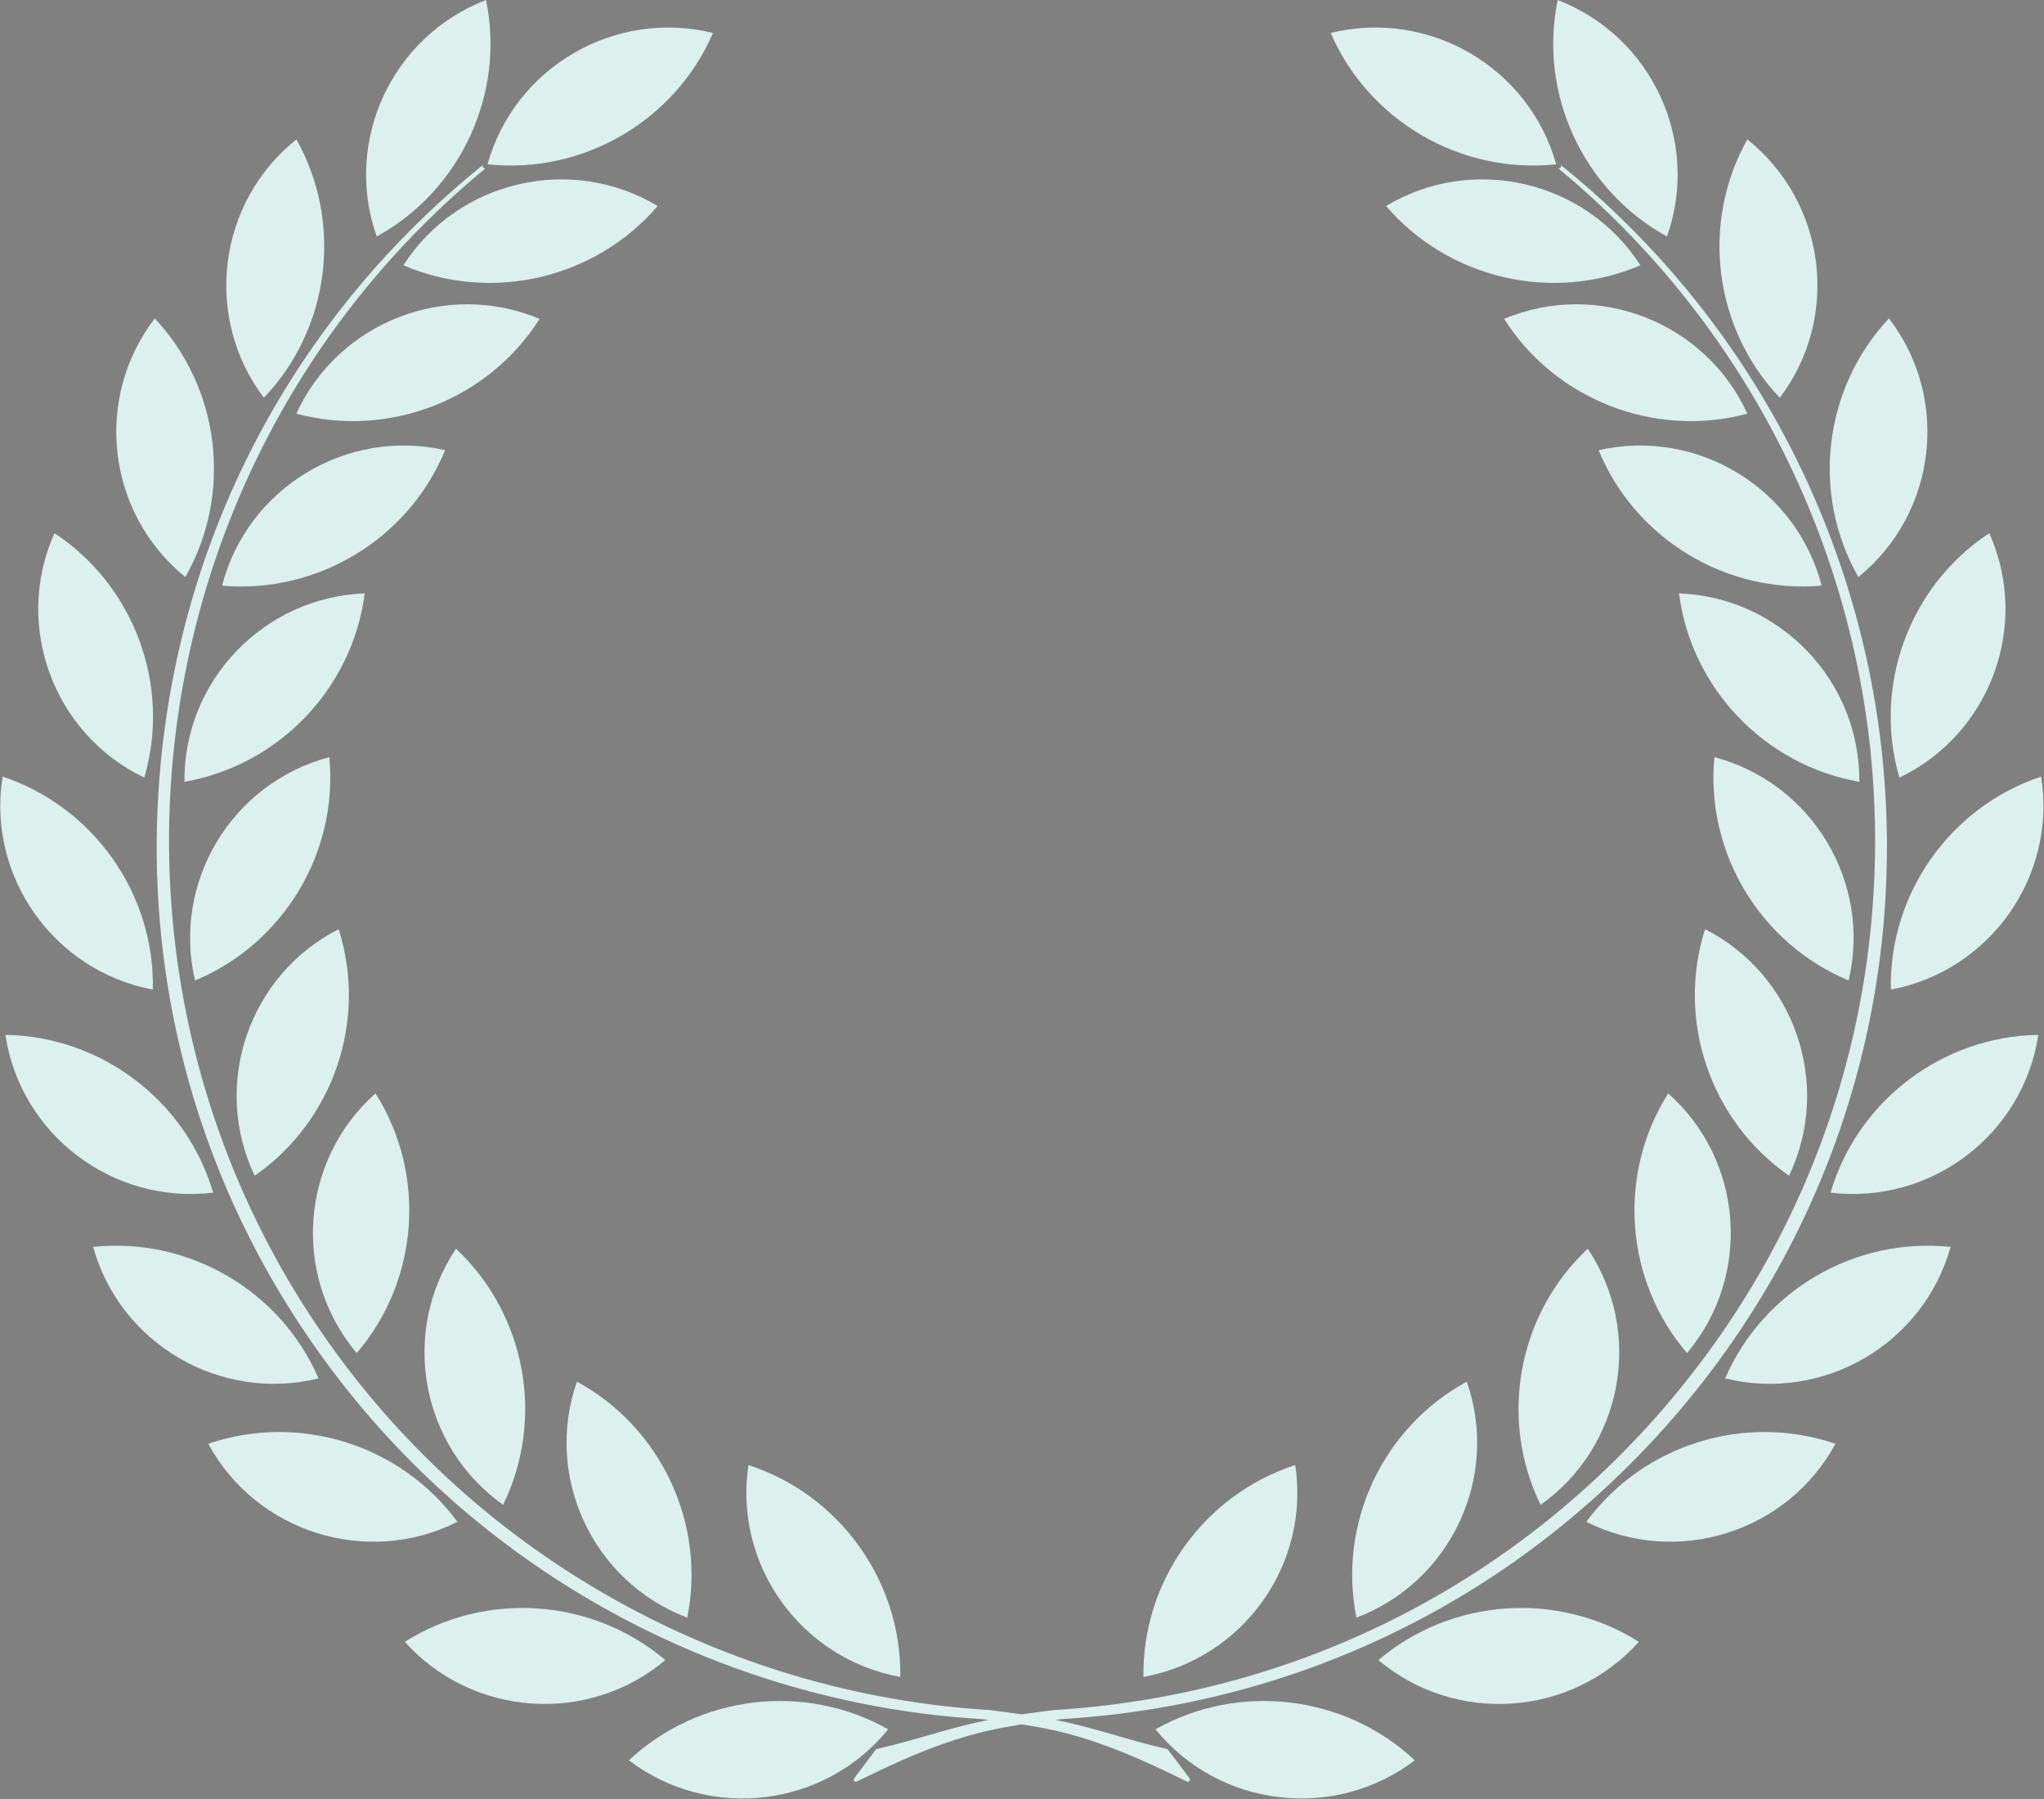 <svg width="75" height="66" viewBox="0 0 75 66" fill="none" xmlns="http://www.w3.org/2000/svg">
<rect x="0" y="0" width="75" height="66" fill="#808080" stroke="none"/>
<g clip-path="url(#clip0)">
<path fill-rule="evenodd" clip-rule="evenodd" d="M57.102 6.029C53.601 6.402 50.219 4.433 48.826 1.209C52.428 0.322 56.108 2.466 57.102 6.029Z" fill="#1A1A1A" fill-opacity="0.1"/>
<path fill-rule="evenodd" clip-rule="evenodd" d="M57.102 6.029C53.601 6.402 50.219 4.433 48.826 1.209C52.428 0.322 56.108 2.466 57.102 6.029Z" fill="#DCF0EE"/>
<path fill-rule="evenodd" clip-rule="evenodd" d="M60.191 9.733C56.955 11.117 53.142 10.228 50.858 7.557C54.038 5.651 58.188 6.619 60.191 9.733Z" fill="#1A1A1A" fill-opacity="0.1"/>
<path fill-rule="evenodd" clip-rule="evenodd" d="M60.191 9.733C56.955 11.117 53.142 10.228 50.858 7.557C54.038 5.651 58.188 6.619 60.191 9.733Z" fill="#DCF0EE"/>
<path fill-rule="evenodd" clip-rule="evenodd" d="M57.155 -0C60.617 1.331 62.401 5.189 61.167 8.678C58.083 6.983 56.444 3.438 57.155 -0Z" fill="#1A1A1A" fill-opacity="0.1"/>
<path fill-rule="evenodd" clip-rule="evenodd" d="M57.155 -0C60.617 1.331 62.401 5.189 61.167 8.678C58.083 6.983 56.444 3.438 57.155 -0Z" fill="#DCF0EE"/>
<path fill-rule="evenodd" clip-rule="evenodd" d="M64.114 5.114C67.01 7.426 67.54 11.641 65.306 14.594C62.88 12.05 62.393 8.177 64.114 5.114Z" fill="#1A1A1A" fill-opacity="0.1"/>
<path fill-rule="evenodd" clip-rule="evenodd" d="M64.114 5.114C67.01 7.426 67.54 11.641 65.306 14.594C62.88 12.05 62.393 8.177 64.114 5.114Z" fill="#DCF0EE"/>
<path fill-rule="evenodd" clip-rule="evenodd" d="M64.116 15.177C60.715 16.089 57.068 14.667 55.189 11.698C58.609 10.264 62.578 11.811 64.116 15.177Z" fill="#1A1A1A" fill-opacity="0.1"/>
<path fill-rule="evenodd" clip-rule="evenodd" d="M64.116 15.177C60.715 16.089 57.068 14.667 55.189 11.698C58.609 10.264 62.578 11.811 64.116 15.177Z" fill="#DCF0EE"/>
<path fill-rule="evenodd" clip-rule="evenodd" d="M69.311 11.681C71.567 14.617 71.068 18.837 68.189 21.17C66.446 18.119 66.904 14.243 69.311 11.681Z" fill="#1A1A1A" fill-opacity="0.1"/>
<path fill-rule="evenodd" clip-rule="evenodd" d="M69.311 11.681C71.567 14.617 71.068 18.837 68.189 21.17C66.446 18.119 66.904 14.243 69.311 11.681Z" fill="#DCF0EE"/>
<path fill-rule="evenodd" clip-rule="evenodd" d="M66.842 21.487C63.335 21.795 59.99 19.764 58.656 16.515C62.275 15.695 65.914 17.905 66.842 21.487Z" fill="#1A1A1A" fill-opacity="0.1"/>
<path fill-rule="evenodd" clip-rule="evenodd" d="M66.842 21.487C63.335 21.795 59.99 19.764 58.656 16.515C62.275 15.695 65.914 17.905 66.842 21.487Z" fill="#DCF0EE"/>
<path fill-rule="evenodd" clip-rule="evenodd" d="M61.607 21.768C65.315 21.909 68.257 24.983 68.223 28.683C64.754 28.075 62.052 25.251 61.607 21.768Z" fill="#1A1A1A" fill-opacity="0.1"/>
<path fill-rule="evenodd" clip-rule="evenodd" d="M61.607 21.768C65.315 21.909 68.257 24.983 68.223 28.683C64.754 28.075 62.052 25.251 61.607 21.768Z" fill="#DCF0EE"/>
<path fill-rule="evenodd" clip-rule="evenodd" d="M72.992 19.559C74.503 22.937 73.037 26.926 69.694 28.53C68.708 25.161 70.055 21.495 72.992 19.559Z" fill="#1A1A1A" fill-opacity="0.1"/>
<path fill-rule="evenodd" clip-rule="evenodd" d="M72.992 19.559C74.503 22.937 73.037 26.926 69.694 28.53C68.708 25.161 70.055 21.495 72.992 19.559Z" fill="#DCF0EE"/>
<path fill-rule="evenodd" clip-rule="evenodd" d="M74.895 28.49C75.479 32.143 73.027 35.619 69.381 36.306C69.303 32.797 71.555 29.604 74.895 28.49Z" fill="#1A1A1A" fill-opacity="0.1"/>
<path fill-rule="evenodd" clip-rule="evenodd" d="M74.895 28.49C75.479 32.143 73.027 35.619 69.381 36.306C69.303 32.797 71.555 29.604 74.895 28.49Z" fill="#DCF0EE"/>
<path fill-rule="evenodd" clip-rule="evenodd" d="M62.906 27.776C66.491 28.727 68.682 32.371 67.832 35.972C64.583 34.618 62.57 31.27 62.906 27.776Z" fill="#1A1A1A" fill-opacity="0.1"/>
<path fill-rule="evenodd" clip-rule="evenodd" d="M62.906 27.776C66.491 28.727 68.682 32.371 67.832 35.972C64.583 34.618 62.57 31.27 62.906 27.776Z" fill="#DCF0EE"/>
<path fill-rule="evenodd" clip-rule="evenodd" d="M62.563 34.088C65.867 35.771 67.238 39.794 65.646 43.135C62.755 41.129 61.497 37.434 62.563 34.088Z" fill="#1A1A1A" fill-opacity="0.1"/>
<path fill-rule="evenodd" clip-rule="evenodd" d="M62.563 34.088C65.867 35.771 67.238 39.794 65.646 43.135C62.755 41.129 61.497 37.434 62.563 34.088Z" fill="#DCF0EE"/>
<path fill-rule="evenodd" clip-rule="evenodd" d="M74.792 37.965C74.242 41.622 70.854 44.197 67.167 43.755C68.156 40.386 71.271 38.02 74.792 37.965Z" fill="#1A1A1A" fill-opacity="0.1"/>
<path fill-rule="evenodd" clip-rule="evenodd" d="M74.792 37.965C74.242 41.622 70.854 44.197 67.167 43.755C68.156 40.386 71.271 38.02 74.792 37.965Z" fill="#DCF0EE"/>
<path fill-rule="evenodd" clip-rule="evenodd" d="M63.3 50.57C64.692 47.345 68.07 45.374 71.573 45.745C70.581 49.309 66.904 51.454 63.3 50.57Z" fill="#1A1A1A" fill-opacity="0.1"/>
<path fill-rule="evenodd" clip-rule="evenodd" d="M63.3 50.57C64.692 47.345 68.07 45.374 71.573 45.745C70.581 49.309 66.904 51.454 63.3 50.57Z" fill="#DCF0EE"/>
<path fill-rule="evenodd" clip-rule="evenodd" d="M61.211 40.112C63.981 42.573 64.287 46.81 61.901 49.642C59.613 46.974 59.331 43.081 61.211 40.112Z" fill="#1A1A1A" fill-opacity="0.1"/>
<path fill-rule="evenodd" clip-rule="evenodd" d="M61.211 40.112C63.981 42.573 64.287 46.81 61.901 49.642C59.613 46.974 59.331 43.081 61.211 40.112Z" fill="#DCF0EE"/>
<path fill-rule="evenodd" clip-rule="evenodd" d="M58.205 55.832C60.284 52.998 64.019 51.828 67.349 52.968C65.584 56.222 61.519 57.496 58.205 55.832Z" fill="#1A1A1A" fill-opacity="0.1"/>
<path fill-rule="evenodd" clip-rule="evenodd" d="M58.205 55.832C60.284 52.998 64.019 51.828 67.349 52.968C65.584 56.222 61.519 57.496 58.205 55.832Z" fill="#DCF0EE"/>
<path fill-rule="evenodd" clip-rule="evenodd" d="M58.258 45.811C60.321 48.886 59.551 53.065 56.528 55.209C54.985 52.054 55.692 48.215 58.258 45.811Z" fill="#1A1A1A" fill-opacity="0.1"/>
<path fill-rule="evenodd" clip-rule="evenodd" d="M58.258 45.811C60.321 48.886 59.551 53.065 56.528 55.209C54.985 52.054 55.692 48.215 58.258 45.811Z" fill="#DCF0EE"/>
<path fill-rule="evenodd" clip-rule="evenodd" d="M50.576 60.904C53.257 58.628 57.162 58.355 60.136 60.234C57.663 62.991 53.411 63.289 50.576 60.904Z" fill="#1A1A1A" fill-opacity="0.1"/>
<path fill-rule="evenodd" clip-rule="evenodd" d="M50.576 60.904C53.257 58.628 57.162 58.355 60.136 60.234C57.663 62.991 53.411 63.289 50.576 60.904Z" fill="#DCF0EE"/>
<path fill-rule="evenodd" clip-rule="evenodd" d="M53.821 50.688C55.04 54.181 53.24 58.032 49.772 59.348C49.076 55.907 50.73 52.369 53.821 50.688Z" fill="#1A1A1A" fill-opacity="0.1"/>
<path fill-rule="evenodd" clip-rule="evenodd" d="M53.821 50.688C55.04 54.181 53.24 58.032 49.772 59.348C49.076 55.907 50.73 52.369 53.821 50.688Z" fill="#DCF0EE"/>
<path fill-rule="evenodd" clip-rule="evenodd" d="M47.527 53.747C48.083 57.405 45.605 60.861 41.955 61.522C41.903 58.011 44.179 54.836 47.527 53.747Z" fill="#1A1A1A" fill-opacity="0.1"/>
<path fill-rule="evenodd" clip-rule="evenodd" d="M47.527 53.747C48.083 57.405 45.605 60.861 41.955 61.522C41.903 58.011 44.179 54.836 47.527 53.747Z" fill="#DCF0EE"/>
<path fill-rule="evenodd" clip-rule="evenodd" d="M51.914 64.581C48.964 66.825 44.732 66.318 42.398 63.444C45.461 61.712 49.349 62.177 51.914 64.581Z" fill="#1A1A1A" fill-opacity="0.1"/>
<path fill-rule="evenodd" clip-rule="evenodd" d="M51.914 64.581C48.964 66.825 44.732 66.318 42.398 63.444C45.461 61.712 49.349 62.177 51.914 64.581Z" fill="#DCF0EE"/>
<path fill-rule="evenodd" clip-rule="evenodd" d="M23.075 64.581C25.641 62.177 29.528 61.713 32.591 63.444C30.257 66.319 26.026 66.825 23.075 64.581Z" fill="#1A1A1A" fill-opacity="0.1"/>
<path fill-rule="evenodd" clip-rule="evenodd" d="M23.075 64.581C25.641 62.177 29.528 61.713 32.591 63.444C30.257 66.319 26.026 66.825 23.075 64.581Z" fill="#DCF0EE"/>
<path fill-rule="evenodd" clip-rule="evenodd" d="M27.463 53.747C30.811 54.836 33.087 58.011 33.035 61.522C29.384 60.861 26.906 57.405 27.463 53.747Z" fill="#1A1A1A" fill-opacity="0.1"/>
<path fill-rule="evenodd" clip-rule="evenodd" d="M27.463 53.747C30.811 54.836 33.087 58.011 33.035 61.522C29.384 60.861 26.906 57.405 27.463 53.747Z" fill="#DCF0EE"/>
<path fill-rule="evenodd" clip-rule="evenodd" d="M21.169 50.688C24.26 52.369 25.914 55.907 25.217 59.348C21.75 58.032 19.949 54.181 21.169 50.688Z" fill="#1A1A1A" fill-opacity="0.1"/>
<path fill-rule="evenodd" clip-rule="evenodd" d="M21.169 50.688C24.26 52.369 25.914 55.907 25.217 59.348C21.75 58.032 19.949 54.181 21.169 50.688Z" fill="#DCF0EE"/>
<path fill-rule="evenodd" clip-rule="evenodd" d="M24.414 60.904C21.578 63.289 17.326 62.991 14.853 60.234C17.827 58.355 21.732 58.628 24.414 60.904Z" fill="#1A1A1A" fill-opacity="0.1"/>
<path fill-rule="evenodd" clip-rule="evenodd" d="M24.414 60.904C21.578 63.289 17.326 62.991 14.853 60.234C17.827 58.355 21.732 58.628 24.414 60.904Z" fill="#DCF0EE"/>
<path fill-rule="evenodd" clip-rule="evenodd" d="M16.731 45.811C19.298 48.215 20.005 52.054 18.461 55.209C15.438 53.065 14.669 48.886 16.731 45.811Z" fill="#1A1A1A" fill-opacity="0.1"/>
<path fill-rule="evenodd" clip-rule="evenodd" d="M16.731 45.811C19.298 48.215 20.005 52.054 18.461 55.209C15.438 53.065 14.669 48.886 16.731 45.811Z" fill="#DCF0EE"/>
<path fill-rule="evenodd" clip-rule="evenodd" d="M16.785 55.832C13.47 57.496 9.405 56.222 7.641 52.968C10.971 51.828 14.706 52.998 16.785 55.832Z" fill="#1A1A1A" fill-opacity="0.1"/>
<path fill-rule="evenodd" clip-rule="evenodd" d="M16.785 55.832C13.47 57.496 9.405 56.222 7.641 52.968C10.971 51.828 14.706 52.998 16.785 55.832Z" fill="#DCF0EE"/>
<path fill-rule="evenodd" clip-rule="evenodd" d="M11.689 50.57C8.086 51.454 4.408 49.309 3.417 45.745C6.918 45.374 10.298 47.346 11.689 50.57Z" fill="#1A1A1A" fill-opacity="0.1"/>
<path fill-rule="evenodd" clip-rule="evenodd" d="M11.689 50.57C8.086 51.454 4.408 49.309 3.417 45.745C6.918 45.374 10.298 47.346 11.689 50.57Z" fill="#DCF0EE"/>
<path fill-rule="evenodd" clip-rule="evenodd" d="M13.779 40.112C15.659 43.081 15.377 46.974 13.089 49.642C10.702 46.81 11.008 42.573 13.779 40.112Z" fill="#1A1A1A" fill-opacity="0.1"/>
<path fill-rule="evenodd" clip-rule="evenodd" d="M13.779 40.112C15.659 43.081 15.377 46.974 13.089 49.642C10.702 46.81 11.008 42.573 13.779 40.112Z" fill="#DCF0EE"/>
<path fill-rule="evenodd" clip-rule="evenodd" d="M12.427 34.088C13.493 37.434 12.234 41.129 9.344 43.135C7.752 39.794 9.123 35.771 12.427 34.088Z" fill="#1A1A1A" fill-opacity="0.1"/>
<path fill-rule="evenodd" clip-rule="evenodd" d="M12.427 34.088C13.493 37.434 12.234 41.129 9.344 43.135C7.752 39.794 9.123 35.771 12.427 34.088Z" fill="#DCF0EE"/>
<path fill-rule="evenodd" clip-rule="evenodd" d="M7.822 43.755C4.136 44.198 0.748 41.623 0.197 37.965C3.718 38.02 6.833 40.386 7.822 43.755Z" fill="#1A1A1A" fill-opacity="0.1"/>
<path fill-rule="evenodd" clip-rule="evenodd" d="M7.822 43.755C4.136 44.198 0.748 41.623 0.197 37.965C3.718 38.02 6.833 40.386 7.822 43.755Z" fill="#DCF0EE"/>
<path fill-rule="evenodd" clip-rule="evenodd" d="M12.084 27.776C12.419 31.27 10.406 34.618 7.157 35.972C6.307 32.371 8.498 28.727 12.084 27.776Z" fill="#1A1A1A" fill-opacity="0.1"/>
<path fill-rule="evenodd" clip-rule="evenodd" d="M12.084 27.776C12.419 31.27 10.406 34.618 7.157 35.972C6.307 32.371 8.498 28.727 12.084 27.776Z" fill="#DCF0EE"/>
<path fill-rule="evenodd" clip-rule="evenodd" d="M0.095 28.49C3.434 29.604 5.686 32.797 5.608 36.306C1.962 35.619 -0.489 32.143 0.095 28.49Z" fill="#1A1A1A" fill-opacity="0.1"/>
<path fill-rule="evenodd" clip-rule="evenodd" d="M0.095 28.49C3.434 29.604 5.686 32.797 5.608 36.306C1.962 35.619 -0.489 32.143 0.095 28.49Z" fill="#DCF0EE"/>
<path fill-rule="evenodd" clip-rule="evenodd" d="M1.998 19.559C4.935 21.495 6.282 25.161 5.295 28.53C1.952 26.926 0.486 22.937 1.998 19.559Z" fill="#1A1A1A" fill-opacity="0.1"/>
<path fill-rule="evenodd" clip-rule="evenodd" d="M1.998 19.559C4.935 21.495 6.282 25.161 5.295 28.53C1.952 26.926 0.486 22.937 1.998 19.559Z" fill="#DCF0EE"/>
<path fill-rule="evenodd" clip-rule="evenodd" d="M13.383 21.768C12.937 25.251 10.235 28.075 6.767 28.683C6.733 24.983 9.674 21.909 13.383 21.768Z" fill="#1A1A1A" fill-opacity="0.1"/>
<path fill-rule="evenodd" clip-rule="evenodd" d="M13.383 21.768C12.937 25.251 10.235 28.075 6.767 28.683C6.733 24.983 9.674 21.909 13.383 21.768Z" fill="#DCF0EE"/>
<path fill-rule="evenodd" clip-rule="evenodd" d="M8.148 21.487C9.075 17.905 12.715 15.695 16.333 16.515C14.999 19.764 11.654 21.795 8.148 21.487Z" fill="#1A1A1A" fill-opacity="0.1"/>
<path fill-rule="evenodd" clip-rule="evenodd" d="M8.148 21.487C9.075 17.905 12.715 15.695 16.333 16.515C14.999 19.764 11.654 21.795 8.148 21.487Z" fill="#DCF0EE"/>
<path fill-rule="evenodd" clip-rule="evenodd" d="M5.679 11.681C8.085 14.243 8.544 18.119 6.8 21.17C3.921 18.837 3.422 14.617 5.679 11.681Z" fill="#1A1A1A" fill-opacity="0.1"/>
<path fill-rule="evenodd" clip-rule="evenodd" d="M5.679 11.681C8.085 14.243 8.544 18.119 6.8 21.17C3.921 18.837 3.422 14.617 5.679 11.681Z" fill="#DCF0EE"/>
<path fill-rule="evenodd" clip-rule="evenodd" d="M10.876 5.114C12.596 8.177 12.109 12.05 9.683 14.594C7.449 11.641 7.98 7.426 10.876 5.114Z" fill="#1A1A1A" fill-opacity="0.1"/>
<path fill-rule="evenodd" clip-rule="evenodd" d="M10.876 5.114C12.596 8.177 12.109 12.05 9.683 14.594C7.449 11.641 7.98 7.426 10.876 5.114Z" fill="#DCF0EE"/>
<path fill-rule="evenodd" clip-rule="evenodd" d="M10.873 15.177C12.411 11.811 16.38 10.264 19.8 11.698C17.921 14.667 14.274 16.088 10.873 15.177Z" fill="#1A1A1A" fill-opacity="0.1"/>
<path fill-rule="evenodd" clip-rule="evenodd" d="M10.873 15.177C12.411 11.811 16.38 10.264 19.8 11.698C17.921 14.667 14.274 16.088 10.873 15.177Z" fill="#DCF0EE"/>
<path fill-rule="evenodd" clip-rule="evenodd" d="M14.799 9.733C16.802 6.619 20.952 5.651 24.132 7.557C21.847 10.228 18.035 11.117 14.799 9.733Z" fill="#1A1A1A" fill-opacity="0.1"/>
<path fill-rule="evenodd" clip-rule="evenodd" d="M14.799 9.733C16.802 6.619 20.952 5.651 24.132 7.557C21.847 10.228 18.035 11.117 14.799 9.733Z" fill="#DCF0EE"/>
<path fill-rule="evenodd" clip-rule="evenodd" d="M17.834 -0C18.545 3.438 16.907 6.983 13.823 8.678C12.588 5.189 14.372 1.331 17.834 -0Z" fill="#1A1A1A" fill-opacity="0.1"/>
<path fill-rule="evenodd" clip-rule="evenodd" d="M17.834 -0C18.545 3.438 16.907 6.983 13.823 8.678C12.588 5.189 14.372 1.331 17.834 -0Z" fill="#DCF0EE"/>
<path fill-rule="evenodd" clip-rule="evenodd" d="M17.888 6.029C18.882 2.465 22.562 0.323 26.163 1.209C24.77 4.433 21.392 6.403 17.888 6.029Z" fill="#1A1A1A" fill-opacity="0.1"/>
<path fill-rule="evenodd" clip-rule="evenodd" d="M17.888 6.029C18.882 2.465 22.562 0.323 26.163 1.209C24.77 4.433 21.392 6.403 17.888 6.029Z" fill="#DCF0EE"/>
<path fill-rule="evenodd" clip-rule="evenodd" d="M63.726 13.281C63.898 13.545 64.066 13.812 64.231 14.081C64.066 13.812 63.898 13.545 63.726 13.281ZM69.177 29.081C68.631 20.098 64.291 11.706 57.269 6.052C57.27 6.052 57.27 6.052 57.27 6.053C57.272 6.059 57.273 6.066 57.275 6.073C57.275 6.075 57.276 6.076 57.276 6.078C57.277 6.08 57.277 6.082 57.278 6.084C57.278 6.085 57.278 6.086 57.278 6.088C57.278 6.091 57.279 6.094 57.279 6.097C57.279 6.101 57.278 6.105 57.278 6.109C57.278 6.11 57.278 6.11 57.277 6.111C57.277 6.115 57.276 6.118 57.275 6.122C57.274 6.125 57.272 6.128 57.271 6.131C57.268 6.136 57.266 6.14 57.262 6.144C57.26 6.147 57.257 6.15 57.254 6.153C57.251 6.157 57.246 6.16 57.242 6.162C57.24 6.164 57.237 6.165 57.235 6.166C57.227 6.17 57.219 6.173 57.21 6.174C57.21 6.174 57.209 6.174 57.209 6.174C57.199 6.175 57.188 6.176 57.177 6.177C57.177 6.177 57.177 6.178 57.176 6.177C63.984 11.795 68.198 20.058 68.74 28.852C69.265 37.379 66.428 45.599 60.752 51.999C55.075 58.399 47.238 62.212 38.685 62.736C38.683 62.737 38.68 62.737 38.678 62.737C38.678 62.737 38.677 62.737 38.677 62.737C38.676 62.737 38.676 62.737 38.676 62.737C38.286 62.786 37.891 62.837 37.495 62.894C37.098 62.837 36.703 62.786 36.313 62.737V62.737C36.312 62.737 36.311 62.737 36.31 62.737C36.308 62.737 36.306 62.736 36.305 62.736C27.472 62.195 19.174 57.984 13.539 51.184C2.278 37.596 4.198 17.414 17.813 6.177C17.813 6.178 17.813 6.177 17.812 6.177C17.802 6.176 17.791 6.175 17.78 6.174C17.78 6.174 17.78 6.174 17.78 6.174C17.77 6.173 17.762 6.17 17.755 6.166C17.752 6.165 17.75 6.164 17.748 6.162C17.743 6.16 17.739 6.157 17.735 6.153C17.732 6.15 17.73 6.147 17.727 6.144C17.724 6.14 17.721 6.136 17.719 6.131C17.718 6.128 17.716 6.125 17.715 6.122C17.714 6.118 17.713 6.115 17.712 6.111C17.712 6.11 17.712 6.11 17.712 6.109C17.711 6.105 17.711 6.101 17.711 6.097C17.711 6.094 17.711 6.091 17.711 6.088C17.712 6.086 17.712 6.085 17.712 6.084C17.712 6.082 17.713 6.08 17.713 6.078C17.713 6.076 17.714 6.075 17.715 6.073C17.716 6.066 17.718 6.059 17.72 6.053C17.72 6.052 17.72 6.052 17.72 6.052C11.037 11.434 6.852 19.087 5.936 27.605C5.02 36.131 7.489 44.502 12.889 51.177C18.561 58.188 26.986 62.522 36.004 63.067C36.091 63.078 36.178 63.089 36.266 63.099C36.129 63.126 35.992 63.155 35.856 63.185C35.249 63.32 34.642 63.495 34.054 63.664C33.637 63.784 33.206 63.908 32.78 64.016C32.578 64.068 32.376 64.117 32.174 64.165C32.169 64.166 32.164 64.168 32.159 64.17C32.156 64.171 32.153 64.173 32.15 64.175C32.147 64.177 32.144 64.179 32.141 64.181C32.139 64.183 32.137 64.184 32.136 64.186C32.133 64.188 32.131 64.191 32.129 64.194L31.344 65.239L31.341 65.243C31.339 65.246 31.336 65.25 31.335 65.254C31.333 65.257 31.331 65.26 31.33 65.263C31.329 65.264 31.329 65.265 31.329 65.266C31.328 65.268 31.328 65.27 31.328 65.272C31.327 65.274 31.327 65.276 31.327 65.278C31.324 65.294 31.327 65.309 31.334 65.323C31.333 65.323 31.333 65.323 31.334 65.323C31.335 65.327 31.337 65.33 31.339 65.333C31.341 65.336 31.343 65.338 31.345 65.341C31.346 65.342 31.348 65.344 31.35 65.345C31.352 65.348 31.354 65.35 31.357 65.351L31.357 65.352C31.357 65.352 31.357 65.352 31.358 65.352C31.36 65.354 31.363 65.356 31.366 65.357C31.369 65.359 31.372 65.36 31.375 65.362C31.377 65.362 31.379 65.363 31.381 65.364C31.383 65.364 31.384 65.365 31.385 65.365C31.387 65.365 31.39 65.366 31.392 65.366C31.396 65.367 31.4 65.367 31.404 65.367C31.411 65.367 31.418 65.366 31.425 65.364C31.426 65.364 31.428 65.363 31.429 65.362C31.432 65.362 31.435 65.36 31.438 65.359C31.985 65.094 32.55 64.82 33.12 64.569C34.231 64.08 35.232 63.734 36.18 63.512C36.612 63.411 37.053 63.332 37.495 63.264C37.937 63.332 38.377 63.411 38.809 63.512C39.758 63.734 40.759 64.08 41.87 64.569C42.44 64.82 43.005 65.094 43.552 65.359C43.555 65.36 43.557 65.362 43.56 65.362C43.562 65.363 43.563 65.364 43.565 65.364C43.572 65.366 43.579 65.367 43.586 65.367C43.59 65.367 43.593 65.367 43.597 65.366C43.599 65.366 43.602 65.365 43.604 65.365C43.607 65.364 43.611 65.363 43.613 65.362C43.615 65.361 43.618 65.36 43.62 65.359C43.621 65.359 43.622 65.358 43.623 65.357C43.627 65.356 43.629 65.354 43.632 65.352C43.632 65.352 43.632 65.352 43.633 65.352L43.633 65.351C43.635 65.35 43.638 65.348 43.64 65.345C43.642 65.344 43.643 65.342 43.645 65.341C43.647 65.338 43.649 65.336 43.65 65.333C43.653 65.33 43.654 65.326 43.656 65.323V65.323C43.657 65.32 43.658 65.318 43.659 65.315C43.66 65.313 43.661 65.312 43.661 65.31C43.661 65.308 43.662 65.306 43.663 65.303C43.663 65.301 43.663 65.298 43.663 65.296C43.663 65.295 43.664 65.293 43.664 65.291C43.664 65.287 43.664 65.282 43.663 65.278C43.663 65.276 43.663 65.274 43.662 65.272C43.662 65.27 43.661 65.268 43.661 65.266C43.66 65.265 43.66 65.264 43.659 65.263C43.658 65.26 43.657 65.257 43.656 65.254C43.656 65.254 43.655 65.254 43.655 65.253C43.653 65.25 43.651 65.246 43.648 65.243L43.646 65.239L42.861 64.194C42.859 64.191 42.856 64.188 42.854 64.186C42.852 64.184 42.851 64.183 42.849 64.181C42.846 64.179 42.843 64.177 42.84 64.175C42.837 64.173 42.834 64.171 42.831 64.17C42.826 64.168 42.821 64.166 42.816 64.165C42.614 64.117 42.411 64.068 42.21 64.016C41.783 63.908 41.353 63.784 40.937 63.664C40.348 63.495 39.741 63.32 39.134 63.185C38.998 63.155 38.861 63.126 38.724 63.099C38.812 63.089 38.898 63.078 38.986 63.067L38.986 63.067C47.571 62.547 55.439 58.726 61.141 52.308C66.844 45.889 69.698 37.639 69.177 29.081Z" fill="#1A1A1A" fill-opacity="0.1"/>
<path fill-rule="evenodd" clip-rule="evenodd" d="M63.726 13.281C63.898 13.545 64.066 13.812 64.231 14.081C64.066 13.812 63.898 13.545 63.726 13.281ZM69.177 29.081C68.631 20.098 64.291 11.706 57.269 6.052C57.27 6.052 57.27 6.052 57.27 6.053C57.272 6.059 57.273 6.066 57.275 6.073C57.275 6.075 57.276 6.076 57.276 6.078C57.277 6.08 57.277 6.082 57.278 6.084C57.278 6.085 57.278 6.086 57.278 6.088C57.278 6.091 57.279 6.094 57.279 6.097C57.279 6.101 57.278 6.105 57.278 6.109C57.278 6.11 57.278 6.11 57.277 6.111C57.277 6.115 57.276 6.118 57.275 6.122C57.274 6.125 57.272 6.128 57.271 6.131C57.268 6.136 57.266 6.14 57.262 6.144C57.26 6.147 57.257 6.15 57.254 6.153C57.251 6.157 57.246 6.16 57.242 6.162C57.24 6.164 57.237 6.165 57.235 6.166C57.227 6.17 57.219 6.173 57.21 6.174C57.21 6.174 57.209 6.174 57.209 6.174C57.199 6.175 57.188 6.176 57.177 6.177C57.177 6.177 57.177 6.178 57.176 6.177C63.984 11.795 68.198 20.058 68.74 28.852C69.265 37.379 66.428 45.599 60.752 51.999C55.075 58.399 47.238 62.212 38.685 62.736C38.683 62.737 38.68 62.737 38.678 62.737C38.678 62.737 38.677 62.737 38.677 62.737C38.676 62.737 38.676 62.737 38.676 62.737C38.286 62.786 37.891 62.837 37.495 62.894C37.098 62.837 36.703 62.786 36.313 62.737V62.737C36.312 62.737 36.311 62.737 36.31 62.737C36.308 62.737 36.306 62.736 36.305 62.736C27.472 62.195 19.174 57.984 13.539 51.184C2.278 37.596 4.198 17.414 17.813 6.177C17.813 6.178 17.813 6.177 17.812 6.177C17.802 6.176 17.791 6.175 17.78 6.174C17.78 6.174 17.78 6.174 17.78 6.174C17.77 6.173 17.762 6.17 17.755 6.166C17.752 6.165 17.75 6.164 17.748 6.162C17.743 6.16 17.739 6.157 17.735 6.153C17.732 6.15 17.73 6.147 17.727 6.144C17.724 6.14 17.721 6.136 17.719 6.131C17.718 6.128 17.716 6.125 17.715 6.122C17.714 6.118 17.713 6.115 17.712 6.111C17.712 6.11 17.712 6.11 17.712 6.109C17.711 6.105 17.711 6.101 17.711 6.097C17.711 6.094 17.711 6.091 17.711 6.088C17.712 6.086 17.712 6.085 17.712 6.084C17.712 6.082 17.713 6.08 17.713 6.078C17.713 6.076 17.714 6.075 17.715 6.073C17.716 6.066 17.718 6.059 17.72 6.053C17.72 6.052 17.72 6.052 17.72 6.052C11.037 11.434 6.852 19.087 5.936 27.605C5.02 36.131 7.489 44.502 12.889 51.177C18.561 58.188 26.986 62.522 36.004 63.067C36.091 63.078 36.178 63.089 36.266 63.099C36.129 63.126 35.992 63.155 35.856 63.185C35.249 63.32 34.642 63.495 34.054 63.664C33.637 63.784 33.206 63.908 32.78 64.016C32.578 64.068 32.376 64.117 32.174 64.165C32.169 64.166 32.164 64.168 32.159 64.17C32.156 64.171 32.153 64.173 32.15 64.175C32.147 64.177 32.144 64.179 32.141 64.181C32.139 64.183 32.137 64.184 32.136 64.186C32.133 64.188 32.131 64.191 32.129 64.194L31.344 65.239L31.341 65.243C31.339 65.246 31.336 65.25 31.335 65.254C31.333 65.257 31.331 65.26 31.33 65.263C31.329 65.264 31.329 65.265 31.329 65.266C31.328 65.268 31.328 65.27 31.328 65.272C31.327 65.274 31.327 65.276 31.327 65.278C31.324 65.294 31.327 65.309 31.334 65.323C31.333 65.323 31.333 65.323 31.334 65.323C31.335 65.327 31.337 65.33 31.339 65.333C31.341 65.336 31.343 65.338 31.345 65.341C31.346 65.342 31.348 65.344 31.35 65.345C31.352 65.348 31.354 65.35 31.357 65.351L31.357 65.352C31.357 65.352 31.357 65.352 31.358 65.352C31.36 65.354 31.363 65.356 31.366 65.357C31.369 65.359 31.372 65.36 31.375 65.362C31.377 65.362 31.379 65.363 31.381 65.364C31.383 65.364 31.384 65.365 31.385 65.365C31.387 65.365 31.39 65.366 31.392 65.366C31.396 65.367 31.4 65.367 31.404 65.367C31.411 65.367 31.418 65.366 31.425 65.364C31.426 65.364 31.428 65.363 31.429 65.362C31.432 65.362 31.435 65.36 31.438 65.359C31.985 65.094 32.55 64.82 33.12 64.569C34.231 64.08 35.232 63.734 36.18 63.512C36.612 63.411 37.053 63.332 37.495 63.264C37.937 63.332 38.377 63.411 38.809 63.512C39.758 63.734 40.759 64.08 41.87 64.569C42.44 64.82 43.005 65.094 43.552 65.359C43.555 65.36 43.557 65.362 43.56 65.362C43.562 65.363 43.563 65.364 43.565 65.364C43.572 65.366 43.579 65.367 43.586 65.367C43.59 65.367 43.593 65.367 43.597 65.366C43.599 65.366 43.602 65.365 43.604 65.365C43.607 65.364 43.611 65.363 43.613 65.362C43.615 65.361 43.618 65.36 43.62 65.359C43.621 65.359 43.622 65.358 43.623 65.357C43.627 65.356 43.629 65.354 43.632 65.352C43.632 65.352 43.632 65.352 43.633 65.352L43.633 65.351C43.635 65.35 43.638 65.348 43.64 65.345C43.642 65.344 43.643 65.342 43.645 65.341C43.647 65.338 43.649 65.336 43.65 65.333C43.653 65.33 43.654 65.326 43.656 65.323V65.323C43.657 65.32 43.658 65.318 43.659 65.315C43.66 65.313 43.661 65.312 43.661 65.31C43.661 65.308 43.662 65.306 43.663 65.303C43.663 65.301 43.663 65.298 43.663 65.296C43.663 65.295 43.664 65.293 43.664 65.291C43.664 65.287 43.664 65.282 43.663 65.278C43.663 65.276 43.663 65.274 43.662 65.272C43.662 65.27 43.661 65.268 43.661 65.266C43.66 65.265 43.66 65.264 43.659 65.263C43.658 65.26 43.657 65.257 43.656 65.254C43.656 65.254 43.655 65.254 43.655 65.253C43.653 65.25 43.651 65.246 43.648 65.243L43.646 65.239L42.861 64.194C42.859 64.191 42.856 64.188 42.854 64.186C42.852 64.184 42.851 64.183 42.849 64.181C42.846 64.179 42.843 64.177 42.84 64.175C42.837 64.173 42.834 64.171 42.831 64.17C42.826 64.168 42.821 64.166 42.816 64.165C42.614 64.117 42.411 64.068 42.21 64.016C41.783 63.908 41.353 63.784 40.937 63.664C40.348 63.495 39.741 63.32 39.134 63.185C38.998 63.155 38.861 63.126 38.724 63.099C38.812 63.089 38.898 63.078 38.986 63.067L38.986 63.067C47.571 62.547 55.439 58.726 61.141 52.308C66.844 45.889 69.698 37.639 69.177 29.081Z" fill="#DCF0EE"/>
</g>
<defs>
<clipPath id="clip0">
<rect width="75" height="66" fill="white"/>
</clipPath>
</defs>
</svg>
